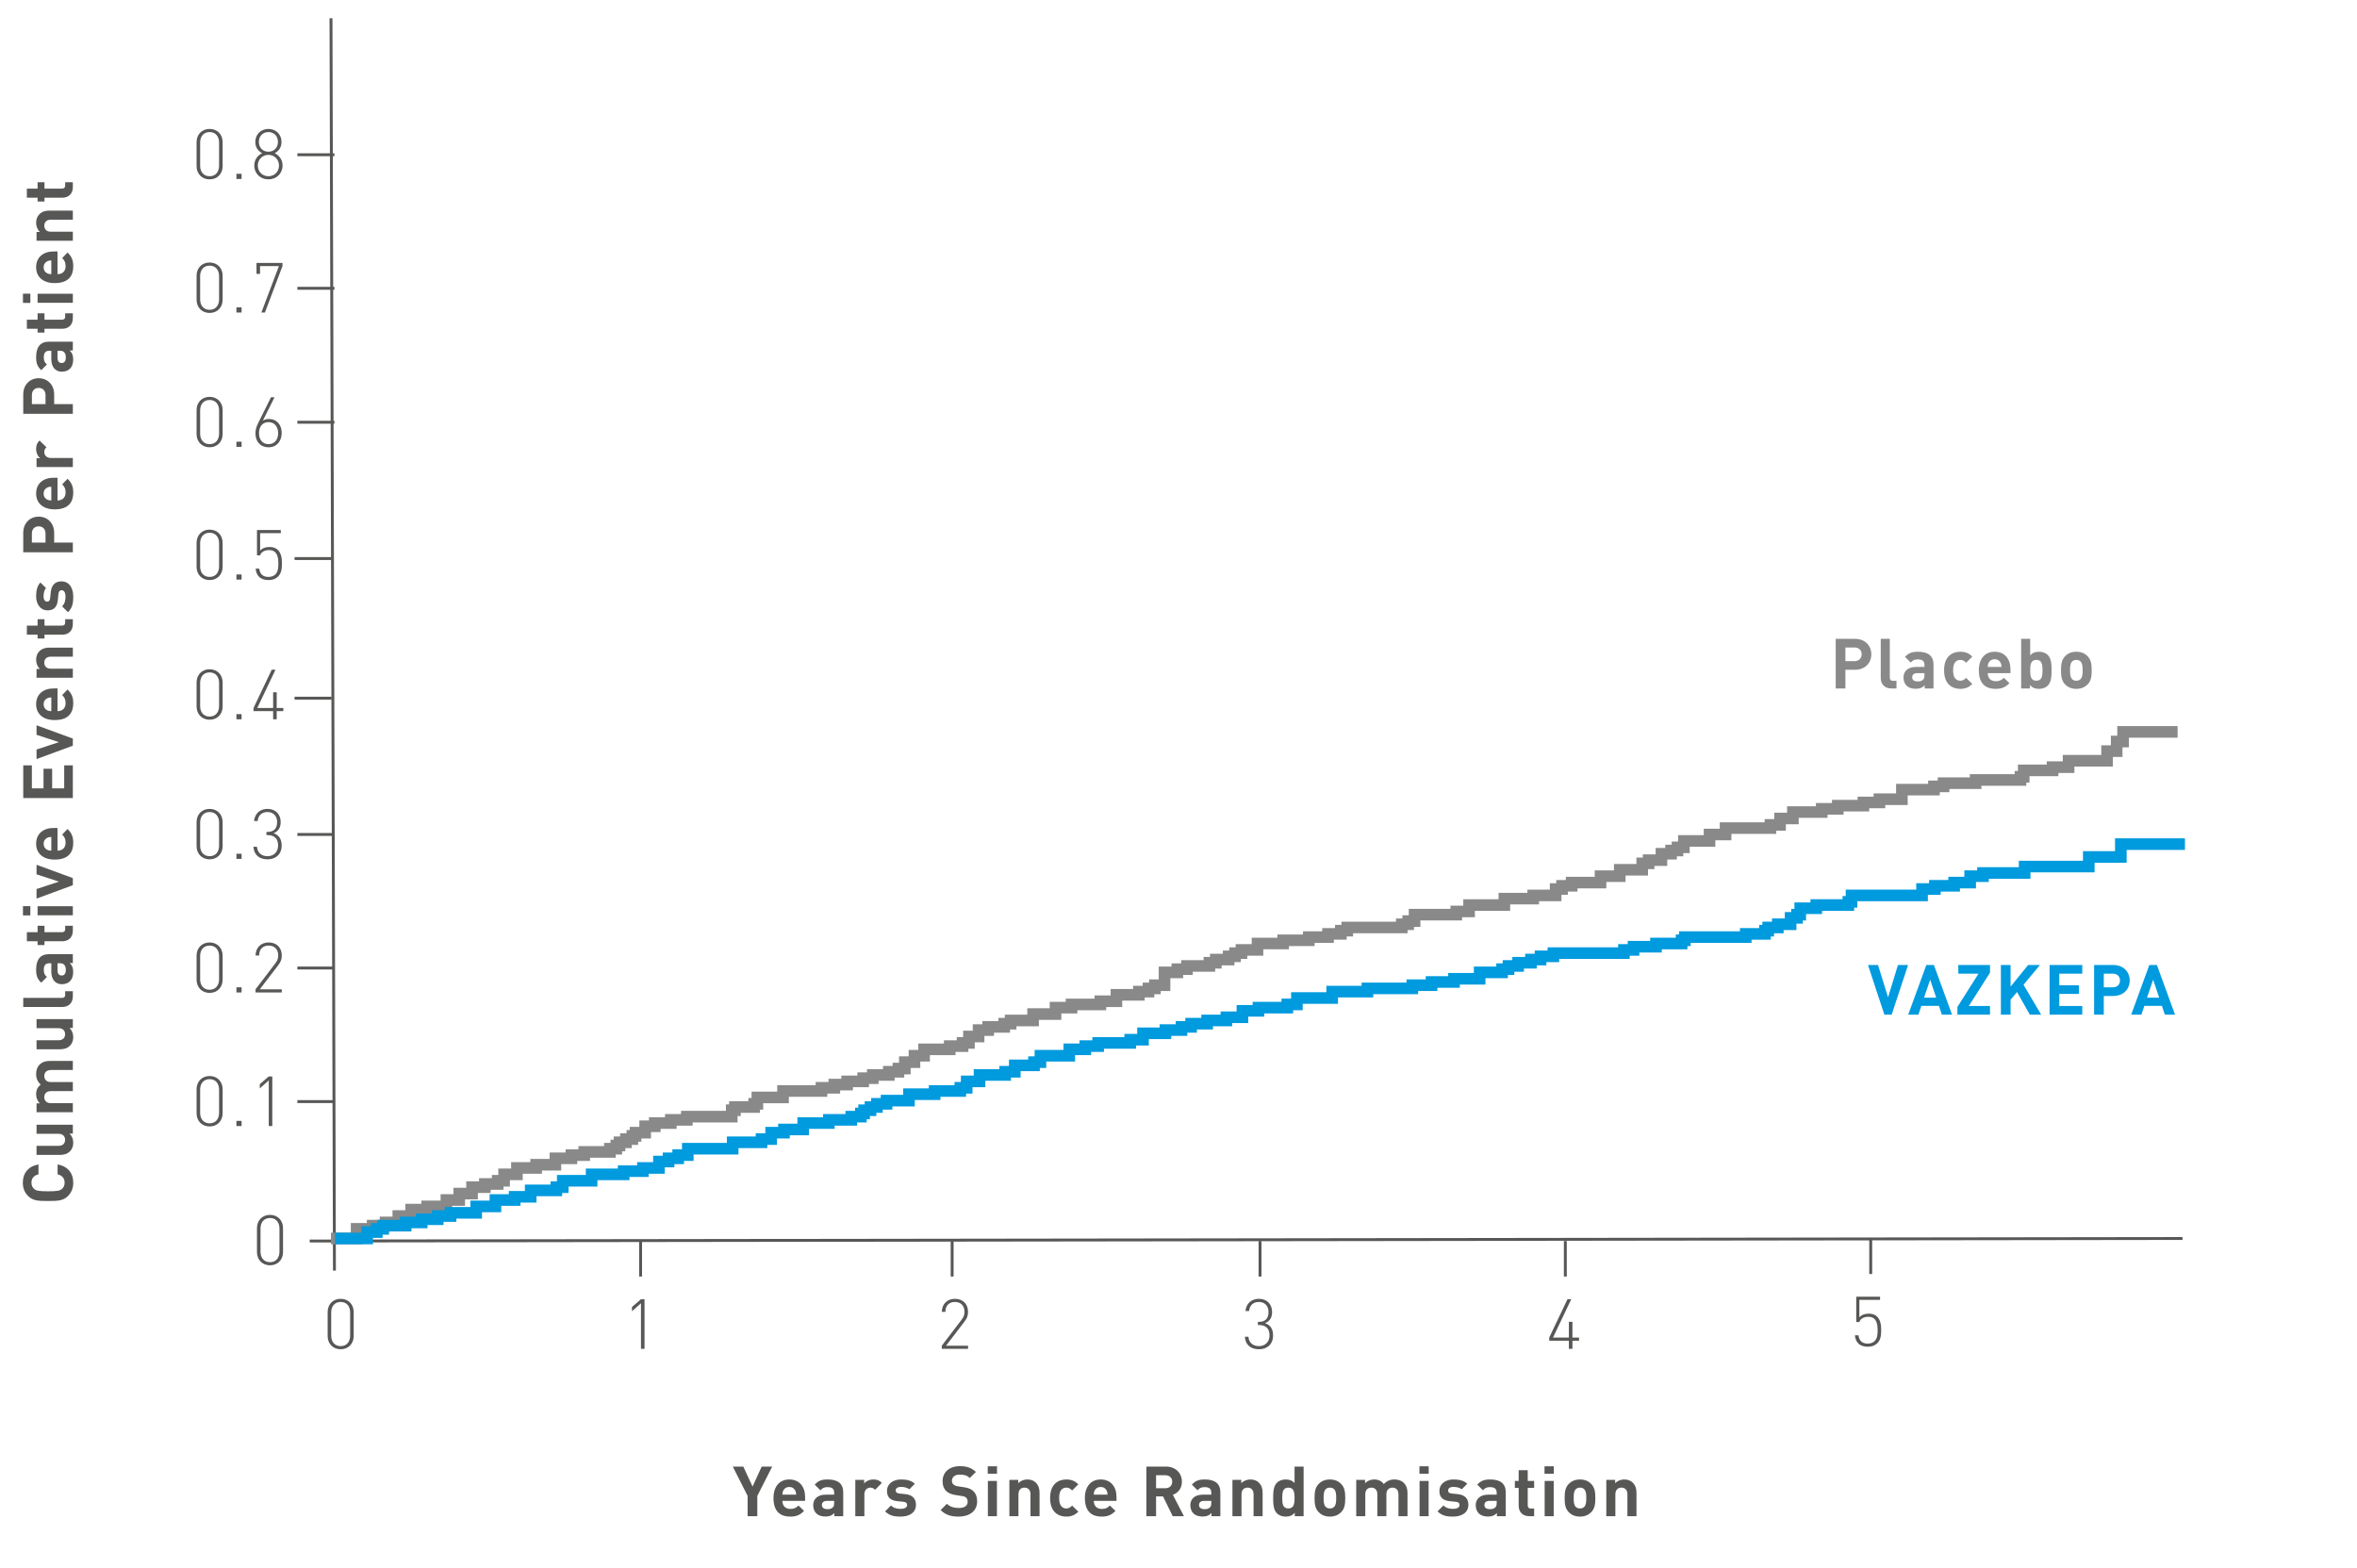 <svg width="406" height="270" viewBox="0 0 406 270" fill="none" xmlns="http://www.w3.org/2000/svg">
<path d="M57.014 3.137L57.608 218.847" stroke="#575756" stroke-width="0.5"/>
<path d="M53.351 213.752L375.946 213.314" stroke="#575756" stroke-width="0.5"/>
<path d="M110.343 213.753L110.343 219.867" stroke="#575756" stroke-width="0.5"/>
<path d="M51.223 189.736L57.607 189.736" stroke="#575756" stroke-width="0.5"/>
<path d="M51.223 166.731L57.607 166.731" stroke="#575756" stroke-width="0.5"/>
<path d="M51.223 143.727L57.607 143.727" stroke="#575756" stroke-width="0.5"/>
<path d="M50.74 120.253L57.124 120.253" stroke="#575756" stroke-width="0.5"/>
<path d="M50.74 96.203L57.124 96.203" stroke="#575756" stroke-width="0.5"/>
<path d="M51.223 72.727L57.607 72.727" stroke="#575756" stroke-width="0.5"/>
<path d="M51.223 49.657L57.607 49.657" stroke="#575756" stroke-width="0.5"/>
<path d="M51.223 26.652L57.607 26.652" stroke="#575756" stroke-width="0.5"/>
<path d="M164.009 213.753L164.009 219.867" stroke="#575756" stroke-width="0.5"/>
<path d="M217.046 213.753L217.046 219.867" stroke="#575756" stroke-width="0.5"/>
<path d="M269.632 213.753L269.632 219.867" stroke="#575756" stroke-width="0.5"/>
<path d="M322.236 213.319L322.236 219.434" stroke="#575756" stroke-width="0.5"/>
<path d="M133.016 252.603L130.448 257.655V261.147H128.78V257.655L126.224 252.603H128.036L129.632 256.047L131.204 252.603H133.016ZM135.958 254.823C137.698 254.823 138.682 256.071 138.682 257.847V258.507H134.77C134.77 259.323 135.25 259.899 136.138 259.899C136.822 259.899 137.158 259.695 137.542 259.311L138.502 260.235C137.866 260.883 137.254 261.219 136.126 261.219C134.638 261.219 133.234 260.547 133.234 258.015C133.234 255.975 134.338 254.823 135.958 254.823ZM135.958 256.119C135.418 256.119 135.07 256.395 134.902 256.767C134.794 256.995 134.782 257.163 134.77 257.439H137.134C137.122 257.163 137.11 256.995 137.002 256.767C136.834 256.395 136.486 256.119 135.958 256.119ZM142.584 254.823C144.348 254.823 145.248 255.567 145.248 257.031V261.147H143.724V260.607C143.304 261.027 142.908 261.207 142.188 261.207C141.48 261.207 140.952 261.015 140.592 260.655C140.256 260.307 140.076 259.803 140.076 259.251C140.076 258.255 140.76 257.439 142.236 257.439H143.688V257.127C143.688 256.443 143.352 256.143 142.524 256.143C141.96 256.143 141.66 256.299 141.324 256.683L140.34 255.711C140.952 255.039 141.54 254.823 142.584 254.823ZM143.688 258.507H142.5C141.876 258.507 141.576 258.759 141.576 259.227C141.576 259.659 141.876 259.935 142.524 259.935C142.908 259.935 143.184 259.887 143.448 259.635C143.628 259.479 143.688 259.239 143.688 258.843V258.507ZM150.426 254.823C151.05 254.823 151.47 254.967 151.902 255.411L150.738 256.599C150.498 256.359 150.294 256.227 149.91 256.227C149.43 256.227 148.89 256.587 148.89 257.379V261.147H147.33V254.895H148.854V255.495C149.154 255.135 149.754 254.823 150.426 254.823ZM155.198 254.823C156.182 254.823 156.986 255.003 157.586 255.555L156.626 256.527C156.266 256.203 155.726 256.107 155.174 256.107C154.55 256.107 154.286 256.395 154.286 256.707C154.286 257.031 154.466 257.199 154.934 257.247L155.918 257.343C157.154 257.463 157.778 258.111 157.778 259.179C157.778 260.559 156.602 261.219 155.126 261.219C154.142 261.219 153.266 261.111 152.462 260.319L153.482 259.299C153.986 259.815 154.67 259.887 155.15 259.887C155.69 259.887 156.254 259.707 156.254 259.239C156.254 258.927 156.098 258.711 155.594 258.663L154.61 258.567C153.482 258.459 152.786 257.967 152.786 256.815C152.786 255.507 153.926 254.823 155.198 254.823ZM165.339 252.531C166.515 252.531 167.367 252.819 168.099 253.527L167.043 254.571C166.587 254.115 166.071 253.983 165.291 253.983C164.403 253.983 163.971 254.475 163.971 255.063C163.971 255.291 164.043 255.507 164.223 255.675C164.391 255.831 164.643 255.951 165.003 255.999L166.023 256.155C166.803 256.263 167.283 256.467 167.655 256.827C168.111 257.259 168.315 257.859 168.315 258.627C168.315 260.283 166.947 261.219 165.147 261.219C163.851 261.219 162.867 260.943 162.027 260.091L163.107 259.011C163.647 259.551 164.379 259.731 165.159 259.731C166.155 259.731 166.683 259.347 166.683 258.663C166.683 258.375 166.599 258.135 166.419 257.955C166.251 257.799 166.059 257.727 165.651 257.667L164.631 257.511C163.911 257.403 163.359 257.175 162.975 256.803C162.567 256.407 162.363 255.843 162.363 255.123C162.363 253.599 163.491 252.531 165.339 252.531ZM171.724 255.075V261.147H170.164V255.075H171.724ZM171.736 252.555V253.827H170.14V252.555H171.736ZM176.953 254.823C177.577 254.823 178.081 255.015 178.429 255.375C178.933 255.891 179.065 256.467 179.065 257.151V261.147H177.505V257.367C177.505 256.515 176.977 256.227 176.473 256.227C175.969 256.227 175.429 256.515 175.429 257.367V261.147H173.869V254.895H175.393V255.471C175.801 255.039 176.377 254.823 176.953 254.823ZM183.68 254.823C184.544 254.823 185.18 255.087 185.744 255.663L184.676 256.719C184.352 256.371 184.088 256.227 183.68 256.227C183.296 256.227 183.02 256.371 182.792 256.635C182.552 256.935 182.444 257.355 182.444 258.015C182.444 258.687 182.552 259.107 182.792 259.407C183.02 259.671 183.296 259.815 183.68 259.815C184.088 259.815 184.352 259.659 184.676 259.323L185.744 260.367C185.18 260.943 184.544 261.219 183.68 261.219C182.42 261.219 180.884 260.547 180.884 258.015C180.884 255.495 182.42 254.823 183.68 254.823ZM189.597 254.823C191.337 254.823 192.321 256.071 192.321 257.847V258.507H188.409C188.409 259.323 188.889 259.899 189.777 259.899C190.461 259.899 190.797 259.695 191.181 259.311L192.141 260.235C191.505 260.883 190.893 261.219 189.765 261.219C188.277 261.219 186.873 260.547 186.873 258.015C186.873 255.975 187.977 254.823 189.597 254.823ZM189.597 256.119C189.057 256.119 188.709 256.395 188.541 256.767C188.433 256.995 188.421 257.163 188.409 257.439H190.773C190.761 257.163 190.749 256.995 190.641 256.767C190.473 256.395 190.125 256.119 189.597 256.119ZM197.468 252.603H200.816C202.568 252.603 203.588 253.791 203.588 255.219C203.588 256.419 202.856 257.175 202.028 257.463L203.936 261.147H202.004L200.336 257.739H199.136V261.147H197.468V252.603ZM200.72 254.091H199.136V256.335H200.72C201.452 256.335 201.92 255.879 201.92 255.207C201.92 254.547 201.452 254.091 200.72 254.091ZM207.546 254.823C209.31 254.823 210.21 255.567 210.21 257.031V261.147H208.686V260.607C208.266 261.027 207.87 261.207 207.15 261.207C206.442 261.207 205.914 261.015 205.554 260.655C205.218 260.307 205.038 259.803 205.038 259.251C205.038 258.255 205.722 257.439 207.198 257.439H208.65V257.127C208.65 256.443 208.314 256.143 207.486 256.143C206.922 256.143 206.622 256.299 206.286 256.683L205.302 255.711C205.914 255.039 206.502 254.823 207.546 254.823ZM208.65 258.507H207.462C206.838 258.507 206.538 258.759 206.538 259.227C206.538 259.659 206.838 259.935 207.486 259.935C207.87 259.935 208.146 259.887 208.41 259.635C208.59 259.479 208.65 259.239 208.65 258.843V258.507ZM215.377 254.823C216.001 254.823 216.505 255.015 216.853 255.375C217.357 255.891 217.489 256.467 217.489 257.151V261.147H215.929V257.367C215.929 256.515 215.401 256.227 214.897 256.227C214.393 256.227 213.853 256.515 213.853 257.367V261.147H212.293V254.895H213.817V255.471C214.225 255.039 214.801 254.823 215.377 254.823ZM224.551 252.603V261.147H223.027V260.559C222.595 261.039 222.139 261.219 221.479 261.219C220.855 261.219 220.303 261.015 219.955 260.655C219.355 260.043 219.307 259.071 219.307 258.015C219.307 256.971 219.355 255.999 219.955 255.387C220.303 255.027 220.843 254.823 221.467 254.823C222.103 254.823 222.583 254.991 222.991 255.447V252.603H224.551ZM221.923 256.227C220.987 256.227 220.867 257.007 220.867 258.015C220.867 259.035 220.987 259.815 221.923 259.815C222.859 259.815 222.991 259.035 222.991 258.015C222.991 257.007 222.859 256.227 221.923 256.227ZM231.726 258.015C231.726 259.143 231.594 259.863 231.018 260.451C230.622 260.859 229.998 261.219 229.074 261.219C228.15 261.219 227.538 260.859 227.142 260.451C226.578 259.851 226.434 259.143 226.434 258.015C226.434 256.887 226.578 256.191 227.142 255.591C227.538 255.183 228.15 254.823 229.074 254.823C229.998 254.823 230.622 255.171 231.018 255.591C231.582 256.191 231.726 256.887 231.726 258.015ZM230.166 258.015C230.166 257.379 230.13 256.815 229.806 256.503C229.626 256.323 229.386 256.227 229.074 256.227C228.774 256.227 228.534 256.323 228.354 256.503C228.03 256.815 227.994 257.379 227.994 258.015C227.994 258.663 228.03 259.227 228.354 259.539C228.534 259.719 228.774 259.815 229.074 259.815C229.386 259.815 229.626 259.719 229.806 259.539C230.13 259.227 230.166 258.663 230.166 258.015ZM240.226 254.823C240.85 254.823 241.414 255.027 241.774 255.375C242.278 255.879 242.446 256.467 242.446 257.151V261.147H240.886V257.367C240.886 256.515 240.358 256.227 239.854 256.227C239.374 256.227 238.81 256.515 238.81 257.331V261.147H237.25V257.367C237.25 256.515 236.722 256.227 236.218 256.227C235.714 256.227 235.174 256.515 235.174 257.367V261.147H233.614V254.895H235.138V255.471C235.546 255.039 236.134 254.823 236.71 254.823C237.406 254.823 237.97 255.075 238.366 255.615C238.894 255.063 239.446 254.823 240.226 254.823ZM246.085 255.075V261.147H244.525V255.075H246.085ZM246.097 252.555V253.827H244.501V252.555H246.097ZM250.354 254.823C251.338 254.823 252.142 255.003 252.742 255.555L251.782 256.527C251.422 256.203 250.882 256.107 250.33 256.107C249.706 256.107 249.442 256.395 249.442 256.707C249.442 257.031 249.622 257.199 250.09 257.247L251.074 257.343C252.31 257.463 252.934 258.111 252.934 259.179C252.934 260.559 251.758 261.219 250.282 261.219C249.298 261.219 248.422 261.111 247.618 260.319L248.638 259.299C249.142 259.815 249.826 259.887 250.306 259.887C250.846 259.887 251.41 259.707 251.41 259.239C251.41 258.927 251.254 258.711 250.75 258.663L249.766 258.567C248.638 258.459 247.942 257.967 247.942 256.815C247.942 255.507 249.082 254.823 250.354 254.823ZM256.706 254.823C258.47 254.823 259.37 255.567 259.37 257.031V261.147H257.846V260.607C257.426 261.027 257.03 261.207 256.31 261.207C255.602 261.207 255.074 261.015 254.714 260.655C254.378 260.307 254.198 259.803 254.198 259.251C254.198 258.255 254.882 257.439 256.358 257.439H257.81V257.127C257.81 256.443 257.474 256.143 256.646 256.143C256.082 256.143 255.782 256.299 255.446 256.683L254.462 255.711C255.074 255.039 255.662 254.823 256.706 254.823ZM257.81 258.507H256.622C255.998 258.507 255.698 258.759 255.698 259.227C255.698 259.659 255.998 259.935 256.646 259.935C257.03 259.935 257.306 259.887 257.57 259.635C257.75 259.479 257.81 259.239 257.81 258.843V258.507ZM263.156 253.227V255.075H264.26V256.263H263.156V259.263C263.156 259.623 263.324 259.827 263.696 259.827H264.26V261.147H263.408C262.136 261.147 261.596 260.247 261.596 259.359V256.263H260.936V255.075H261.596V253.227H263.156ZM267.631 255.075V261.147H266.071V255.075H267.631ZM267.643 252.555V253.827H266.047V252.555H267.643ZM274.803 258.015C274.803 259.143 274.671 259.863 274.095 260.451C273.699 260.859 273.075 261.219 272.151 261.219C271.227 261.219 270.615 260.859 270.219 260.451C269.655 259.851 269.511 259.143 269.511 258.015C269.511 256.887 269.655 256.191 270.219 255.591C270.615 255.183 271.227 254.823 272.151 254.823C273.075 254.823 273.699 255.171 274.095 255.591C274.659 256.191 274.803 256.887 274.803 258.015ZM273.243 258.015C273.243 257.379 273.207 256.815 272.883 256.503C272.703 256.323 272.463 256.227 272.151 256.227C271.851 256.227 271.611 256.323 271.431 256.503C271.107 256.815 271.071 257.379 271.071 258.015C271.071 258.663 271.107 259.227 271.431 259.539C271.611 259.719 271.851 259.815 272.151 259.815C272.463 259.815 272.703 259.719 272.883 259.539C273.207 259.227 273.243 258.663 273.243 258.015ZM279.775 254.823C280.399 254.823 280.903 255.015 281.251 255.375C281.755 255.891 281.887 256.467 281.887 257.151V261.147H280.327V257.367C280.327 256.515 279.799 256.227 279.295 256.227C278.791 256.227 278.251 256.515 278.251 257.367V261.147H276.691V254.895H278.215V255.471C278.623 255.039 279.199 254.823 279.775 254.823Z" fill="#575756"/>
<path d="M3.931 203.701C3.931 202.105 4.843 200.869 6.631 200.569L6.631 202.261C5.935 202.429 5.419 202.873 5.419 203.701C5.419 204.157 5.587 204.529 5.863 204.769C6.223 205.081 6.643 205.189 8.275 205.189C9.907 205.189 10.327 205.081 10.687 204.769C10.963 204.529 11.131 204.157 11.131 203.701C11.131 202.873 10.615 202.429 9.919 202.261L9.919 200.569C11.707 200.869 12.619 202.105 12.619 203.701C12.619 204.685 12.295 205.405 11.719 205.993C10.867 206.845 9.907 206.857 8.275 206.857C6.643 206.857 5.683 206.845 4.831 205.993C4.255 205.405 3.931 204.685 3.931 203.701ZM6.295 193.724L12.547 193.724L12.547 195.248L11.971 195.248C12.403 195.656 12.619 196.232 12.619 196.808C12.619 197.42 12.427 197.924 12.067 198.284C11.563 198.788 10.975 198.92 10.291 198.92L6.295 198.92L6.295 197.36L10.075 197.36C10.927 197.36 11.215 196.82 11.215 196.328C11.215 195.824 10.927 195.284 10.075 195.284L6.295 195.284L6.295 193.724ZM6.223 184.957C6.223 184.333 6.427 183.769 6.775 183.409C7.279 182.905 7.867 182.737 8.551 182.737L12.547 182.737L12.547 184.297L8.767 184.297C7.915 184.297 7.627 184.825 7.627 185.329C7.627 185.809 7.915 186.373 8.731 186.373L12.547 186.373L12.547 187.933L8.767 187.933C7.915 187.933 7.627 188.461 7.627 188.965C7.627 189.469 7.915 190.009 8.767 190.009L12.547 190.009L12.547 191.569L6.295 191.569L6.295 190.045L6.871 190.045C6.439 189.637 6.223 189.049 6.223 188.473C6.223 187.777 6.475 187.213 7.015 186.817C6.463 186.289 6.223 185.737 6.223 184.957ZM6.295 175.533L12.547 175.533L12.547 177.057L11.971 177.057C12.403 177.465 12.619 178.041 12.619 178.617C12.619 179.229 12.427 179.733 12.067 180.093C11.563 180.597 10.975 180.729 10.291 180.729L6.295 180.729L6.295 179.169L10.075 179.169C10.927 179.169 11.215 178.629 11.215 178.137C11.215 177.633 10.927 177.093 10.075 177.093L6.295 177.093L6.295 175.533ZM4.003 171.878L10.663 171.878C11.035 171.878 11.227 171.722 11.227 171.326L11.227 170.726L12.547 170.726L12.547 171.614C12.547 172.898 11.659 173.438 10.759 173.438L4.003 173.438L4.003 171.878ZM6.223 167.012C6.223 165.248 6.967 164.348 8.431 164.348L12.547 164.348L12.547 165.872L12.007 165.872C12.427 166.292 12.607 166.688 12.607 167.408C12.607 168.116 12.415 168.644 12.055 169.004C11.707 169.34 11.203 169.52 10.651 169.52C9.655 169.52 8.839 168.836 8.839 167.36L8.839 165.908L8.527 165.908C7.843 165.908 7.543 166.244 7.543 167.072C7.543 167.636 7.699 167.936 8.083 168.272L7.111 169.256C6.439 168.644 6.223 168.056 6.223 167.012ZM9.907 165.908L9.907 167.096C9.907 167.72 10.159 168.02 10.627 168.02C11.059 168.02 11.335 167.72 11.335 167.072C11.335 166.688 11.287 166.412 11.035 166.148C10.879 165.968 10.639 165.908 10.243 165.908L9.907 165.908ZM4.627 160.562L6.475 160.562L6.475 159.458L7.663 159.458L7.663 160.562L10.663 160.562C11.023 160.562 11.227 160.394 11.227 160.022L11.227 159.458L12.547 159.458L12.547 160.31C12.547 161.582 11.647 162.122 10.759 162.122L7.663 162.122L7.663 162.782L6.475 162.782L6.475 162.122L4.627 162.122L4.627 160.562ZM6.475 156.087L12.547 156.087L12.547 157.647L6.475 157.647L6.475 156.087ZM3.955 156.075L5.227 156.075L5.227 157.671L3.955 157.671L3.955 156.075ZM6.295 148.95L12.547 151.242L12.547 152.466L6.295 154.77L6.295 153.126L10.159 151.854L6.295 150.594L6.295 148.95ZM6.223 145.33C6.223 143.59 7.471 142.606 9.247 142.606L9.907 142.606L9.907 146.518C10.723 146.518 11.299 146.038 11.299 145.15C11.299 144.466 11.095 144.13 10.711 143.746L11.635 142.786C12.283 143.422 12.619 144.034 12.619 145.162C12.619 146.65 11.947 148.054 9.415 148.054C7.375 148.054 6.223 146.95 6.223 145.33ZM7.519 145.33C7.519 145.87 7.795 146.218 8.167 146.386C8.395 146.494 8.563 146.506 8.839 146.518L8.839 144.154C8.563 144.166 8.395 144.178 8.167 144.286C7.795 144.454 7.519 144.802 7.519 145.33ZM4.003 131.83L5.491 131.83L5.491 135.79L7.495 135.79L7.495 132.406L8.983 132.406L8.983 135.79L11.059 135.79L11.059 131.83L12.547 131.83L12.547 137.458L4.003 137.458L4.003 131.83ZM6.295 124.921L12.547 127.213L12.547 128.437L6.295 130.741L6.295 129.097L10.159 127.825L6.295 126.565L6.295 124.921ZM6.223 121.3C6.223 119.56 7.471 118.576 9.247 118.576L9.907 118.576L9.907 122.488C10.723 122.488 11.299 122.008 11.299 121.12C11.299 120.436 11.095 120.1 10.711 119.716L11.635 118.756C12.283 119.392 12.619 120.004 12.619 121.132C12.619 122.62 11.947 124.024 9.415 124.024C7.375 124.024 6.223 122.92 6.223 121.3ZM7.519 121.3C7.519 121.84 7.795 122.188 8.167 122.356C8.395 122.464 8.563 122.476 8.839 122.488L8.839 120.124C8.563 120.136 8.395 120.148 8.167 120.256C7.795 120.424 7.519 120.772 7.519 121.3ZM6.223 113.654C6.223 113.03 6.415 112.526 6.775 112.178C7.291 111.674 7.867 111.542 8.551 111.542L12.547 111.542L12.547 113.102L8.767 113.102C7.915 113.102 7.627 113.63 7.627 114.134C7.627 114.638 7.915 115.178 8.767 115.178L12.547 115.178L12.547 116.738L6.295 116.738L6.295 115.214L6.871 115.214C6.439 114.806 6.223 114.23 6.223 113.654ZM4.627 107.755L6.475 107.755L6.475 106.651L7.663 106.651L7.663 107.755L10.663 107.755C11.023 107.755 11.227 107.587 11.227 107.215L11.227 106.651L12.547 106.651L12.547 107.503C12.547 108.775 11.647 109.315 10.759 109.315L7.663 109.315L7.663 109.975L6.475 109.975L6.475 109.315L4.627 109.315L4.627 107.755ZM6.223 102.716C6.223 101.732 6.403 100.928 6.955 100.328L7.927 101.288C7.603 101.648 7.507 102.188 7.507 102.74C7.507 103.364 7.795 103.628 8.107 103.628C8.431 103.628 8.599 103.448 8.647 102.98L8.743 101.996C8.863 100.76 9.511 100.136 10.579 100.136C11.959 100.136 12.619 101.312 12.619 102.788C12.619 103.772 12.511 104.648 11.719 105.452L10.699 104.432C11.215 103.928 11.287 103.244 11.287 102.764C11.287 102.224 11.107 101.66 10.639 101.66C10.327 101.66 10.111 101.816 10.063 102.32L9.967 103.304C9.859 104.432 9.367 105.128 8.215 105.128C6.907 105.128 6.223 103.988 6.223 102.716ZM4.003 95.119L4.003 91.807C4.003 90.031 5.215 88.987 6.667 88.987C8.119 88.987 9.331 90.031 9.331 91.807L9.331 93.451L12.547 93.451L12.547 95.119L4.003 95.119ZM5.491 91.891L5.491 93.451L7.843 93.451L7.843 91.891C7.843 91.135 7.363 90.655 6.667 90.655C5.959 90.655 5.491 91.135 5.491 91.891ZM6.223 85.009C6.223 83.269 7.471 82.285 9.247 82.285L9.907 82.285L9.907 86.197C10.723 86.197 11.299 85.717 11.299 84.829C11.299 84.145 11.095 83.809 10.711 83.425L11.635 82.465C12.283 83.101 12.619 83.713 12.619 84.841C12.619 86.329 11.947 87.733 9.415 87.733C7.375 87.733 6.223 86.629 6.223 85.009ZM7.519 85.009C7.519 85.549 7.795 85.897 8.167 86.065C8.395 86.173 8.563 86.185 8.839 86.197L8.839 83.833C8.563 83.845 8.395 83.857 8.167 83.965C7.795 84.133 7.519 84.481 7.519 85.009ZM6.223 77.351C6.223 76.727 6.367 76.307 6.811 75.875L7.999 77.039C7.759 77.279 7.627 77.483 7.627 77.867C7.627 78.347 7.987 78.887 8.779 78.887L12.547 78.887L12.547 80.447L6.295 80.447L6.295 78.923L6.895 78.923C6.535 78.623 6.223 78.023 6.223 77.351ZM4.003 71.277L4.003 67.965C4.003 66.189 5.215 65.145 6.667 65.145C8.119 65.145 9.331 66.189 9.331 67.965L9.331 69.609L12.547 69.609L12.547 71.277L4.003 71.277ZM5.491 68.049L5.491 69.609L7.843 69.609L7.843 68.049C7.843 67.293 7.363 66.813 6.667 66.813C5.959 66.813 5.491 67.293 5.491 68.049ZM6.223 61.515C6.223 59.751 6.967 58.851 8.431 58.851L12.547 58.851L12.547 60.375L12.007 60.375C12.427 60.795 12.607 61.191 12.607 61.911C12.607 62.619 12.415 63.147 12.055 63.507C11.707 63.843 11.203 64.023 10.651 64.023C9.655 64.023 8.839 63.339 8.839 61.863L8.839 60.411L8.527 60.411C7.843 60.411 7.543 60.747 7.543 61.575C7.543 62.139 7.699 62.439 8.083 62.775L7.111 63.759C6.439 63.147 6.223 62.559 6.223 61.515ZM9.907 60.411L9.907 61.599C9.907 62.223 10.159 62.523 10.627 62.523C11.059 62.523 11.335 62.223 11.335 61.575C11.335 61.191 11.287 60.915 11.035 60.651C10.879 60.471 10.639 60.411 10.243 60.411L9.907 60.411ZM4.627 55.065L6.475 55.065L6.475 53.961L7.663 53.961L7.663 55.065L10.663 55.065C11.023 55.065 11.227 54.897 11.227 54.525L11.227 53.961L12.547 53.961L12.547 54.813C12.547 56.085 11.647 56.625 10.759 56.625L7.663 56.625L7.663 57.285L6.475 57.285L6.475 56.625L4.627 56.625L4.627 55.065ZM6.475 50.59L12.547 50.59L12.547 52.15L6.475 52.15L6.475 50.59ZM3.955 50.578L5.227 50.578L5.227 52.174L3.955 52.174L3.955 50.578ZM6.223 46.033C6.223 44.294 7.471 43.309 9.247 43.309L9.907 43.309L9.907 47.221C10.723 47.221 11.299 46.742 11.299 45.853C11.299 45.169 11.095 44.834 10.711 44.45L11.635 43.489C12.283 44.126 12.619 44.737 12.619 45.865C12.619 47.353 11.947 48.758 9.415 48.758C7.375 48.758 6.223 47.654 6.223 46.033ZM7.519 46.033C7.519 46.574 7.795 46.922 8.167 47.09C8.395 47.197 8.563 47.209 8.839 47.221L8.839 44.858C8.563 44.87 8.395 44.882 8.167 44.989C7.795 45.157 7.519 45.505 7.519 46.033ZM6.223 38.387C6.223 37.763 6.415 37.259 6.775 36.911C7.291 36.407 7.867 36.275 8.551 36.275L12.547 36.275L12.547 37.835L8.767 37.835C7.915 37.835 7.627 38.363 7.627 38.867C7.627 39.371 7.915 39.911 8.767 39.911L12.547 39.911L12.547 41.471L6.295 41.471L6.295 39.947L6.871 39.947C6.439 39.539 6.223 38.963 6.223 38.387ZM4.627 32.488L6.475 32.488L6.475 31.384L7.663 31.384L7.663 32.488L10.663 32.488C11.023 32.488 11.227 32.32 11.227 31.948L11.227 31.384L12.547 31.384L12.547 32.236C12.547 33.508 11.647 34.048 10.759 34.048L7.663 34.048L7.663 34.708L6.475 34.708L6.475 34.048L4.627 34.048L4.627 32.488Z" fill="#575756"/>
<path d="M58.681 232.395C57.361 232.395 56.438 231.447 56.438 230.115V225.987C56.438 224.655 57.361 223.707 58.681 223.707C60.002 223.707 60.925 224.655 60.925 225.987V230.115C60.925 231.447 60.002 232.395 58.681 232.395ZM58.681 231.855C59.749 231.855 60.313 231.063 60.313 230.055V226.047C60.313 225.039 59.749 224.247 58.681 224.247C57.614 224.247 57.05 225.039 57.05 226.047V230.055C57.05 231.063 57.614 231.855 58.681 231.855Z" fill="#575756"/>
<path d="M46.507 217.936C45.187 217.936 44.263 216.988 44.263 215.656V211.528C44.263 210.196 45.187 209.248 46.507 209.248C47.827 209.248 48.751 210.196 48.751 211.528V215.656C48.751 216.988 47.827 217.936 46.507 217.936ZM46.507 217.396C47.575 217.396 48.139 216.604 48.139 215.596V211.588C48.139 210.58 47.575 209.788 46.507 209.788C45.439 209.788 44.875 210.58 44.875 211.588V215.596C44.875 216.604 45.439 217.396 46.507 217.396Z" fill="#575756"/>
<path d="M36.106 53.9C34.786 53.9 33.862 52.952 33.862 51.62V47.492C33.862 46.16 34.786 45.212 36.106 45.212C37.426 45.212 38.35 46.16 38.35 47.492V51.62C38.35 52.952 37.426 53.9 36.106 53.9ZM36.106 53.36C37.174 53.36 37.738 52.568 37.738 51.56V47.552C37.738 46.544 37.174 45.752 36.106 45.752C35.038 45.752 34.474 46.544 34.474 47.552V51.56C34.474 52.568 35.038 53.36 36.106 53.36ZM41.614 52.94V53.828H40.726V52.94H41.614ZM45.022 53.828L48.046 45.824H44.794V47.168H44.182V45.284H48.658V45.824L45.634 53.828H45.022Z" fill="#575756"/>
<path d="M36.106 30.894C34.786 30.894 33.862 29.946 33.862 28.614V24.486C33.862 23.154 34.786 22.206 36.106 22.206C37.426 22.206 38.35 23.154 38.35 24.486V28.614C38.35 29.946 37.426 30.894 36.106 30.894ZM36.106 30.354C37.174 30.354 37.738 29.562 37.738 28.554V24.546C37.738 23.538 37.174 22.746 36.106 22.746C35.038 22.746 34.474 23.538 34.474 24.546V28.554C34.474 29.562 35.038 30.354 36.106 30.354ZM41.614 29.934V30.822H40.726V29.934H41.614ZM46.234 30.894C44.854 30.894 43.798 29.886 43.798 28.518C43.798 27.522 44.338 26.814 45.154 26.382C44.386 25.962 43.978 25.314 43.978 24.438C43.978 23.19 44.902 22.206 46.234 22.206C47.566 22.206 48.49 23.19 48.49 24.438C48.49 25.314 48.106 25.962 47.326 26.382C48.142 26.814 48.67 27.522 48.67 28.518C48.67 29.886 47.614 30.894 46.234 30.894ZM46.234 30.354C47.266 30.354 48.058 29.574 48.058 28.518C48.058 27.474 47.266 26.67 46.234 26.67C45.202 26.67 44.41 27.474 44.41 28.518C44.41 29.574 45.202 30.354 46.234 30.354ZM46.234 26.13C47.206 26.13 47.878 25.434 47.878 24.438C47.878 23.442 47.206 22.746 46.234 22.746C45.262 22.746 44.59 23.442 44.59 24.438C44.59 25.434 45.262 26.13 46.234 26.13Z" fill="#575756"/>
<path d="M110.409 232.323V224.475L108.861 225.843V225.111L110.409 223.779H111.021V232.323H110.409Z" fill="#575756"/>
<path d="M36.106 77.039C34.786 77.039 33.862 76.091 33.862 74.759V70.631C33.862 69.299 34.786 68.351 36.106 68.351C37.426 68.351 38.35 69.299 38.35 70.631V74.759C38.35 76.091 37.426 77.039 36.106 77.039ZM36.106 76.499C37.174 76.499 37.738 75.707 37.738 74.699V70.691C37.738 69.683 37.174 68.891 36.106 68.891C35.038 68.891 34.474 69.683 34.474 70.691V74.699C34.474 75.707 35.038 76.499 36.106 76.499ZM41.614 76.079V76.967H40.726V76.079H41.614ZM46.27 77.039C44.83 77.039 44.002 76.031 44.002 74.639C44.002 74.075 44.122 73.571 44.482 72.851L46.678 68.423H47.29L45.274 72.455C45.562 72.263 45.922 72.167 46.318 72.167C47.71 72.167 48.526 73.223 48.526 74.555C48.526 75.923 47.71 77.039 46.27 77.039ZM46.258 76.499C47.266 76.499 47.914 75.755 47.914 74.603C47.914 73.583 47.35 72.707 46.258 72.707C45.25 72.707 44.614 73.451 44.614 74.603C44.614 75.755 45.25 76.499 46.258 76.499Z" fill="#575756"/>
<path d="M36.106 123.961C34.786 123.961 33.862 123.013 33.862 121.681V117.553C33.862 116.221 34.786 115.273 36.106 115.273C37.426 115.273 38.35 116.221 38.35 117.553V121.681C38.35 123.013 37.426 123.961 36.106 123.961ZM36.106 123.421C37.174 123.421 37.738 122.629 37.738 121.621V117.613C37.738 116.605 37.174 115.813 36.106 115.813C35.038 115.813 34.474 116.605 34.474 117.613V121.621C34.474 122.629 35.038 123.421 36.106 123.421ZM41.614 123.001V123.889H40.726V123.001H41.614ZM47.05 123.889V122.485H43.666V121.945L46.81 115.345H47.458L44.314 121.945H47.05V119.233H47.662V121.945H48.802V122.485H47.662V123.889H47.05Z" fill="#575756"/>
<path d="M36.106 99.909C34.786 99.909 33.862 98.961 33.862 97.629V93.501C33.862 92.169 34.786 91.221 36.106 91.221C37.426 91.221 38.35 92.169 38.35 93.501V97.629C38.35 98.961 37.426 99.909 36.106 99.909ZM36.106 99.369C37.174 99.369 37.738 98.577 37.738 97.569V93.561C37.738 92.553 37.174 91.761 36.106 91.761C35.038 91.761 34.474 92.553 34.474 93.561V97.569C34.474 98.577 35.038 99.369 36.106 99.369ZM41.614 98.949V99.837H40.726V98.949H41.614ZM46.258 99.909C45.55 99.909 44.986 99.717 44.614 99.333C44.278 98.997 44.086 98.529 44.038 97.941H44.65C44.782 98.853 45.25 99.369 46.258 99.369C46.726 99.369 47.158 99.213 47.434 98.937C47.938 98.433 47.95 97.677 47.95 97.029C47.95 95.961 47.746 94.749 46.354 94.749C45.574 94.749 44.986 95.073 44.806 95.649H44.266V91.293H48.37V91.833H44.806V94.845C45.178 94.425 45.718 94.209 46.426 94.209C47.038 94.209 47.518 94.377 47.866 94.725C48.478 95.337 48.562 96.225 48.562 97.029C48.562 97.845 48.514 98.685 47.902 99.297C47.494 99.705 46.942 99.909 46.258 99.909Z" fill="#575756"/>
<path d="M36.106 194.02C34.786 194.02 33.862 193.072 33.862 191.74V187.612C33.862 186.28 34.786 185.332 36.106 185.332C37.426 185.332 38.35 186.28 38.35 187.612V191.74C38.35 193.072 37.426 194.02 36.106 194.02ZM36.106 193.48C37.174 193.48 37.738 192.688 37.738 191.68V187.672C37.738 186.664 37.174 185.872 36.106 185.872C35.038 185.872 34.474 186.664 34.474 187.672V191.68C34.474 192.688 35.038 193.48 36.106 193.48ZM41.614 193.06V193.948H40.726V193.06H41.614ZM46.294 193.948V186.1L44.746 187.468V186.736L46.294 185.404H46.906V193.948H46.294Z" fill="#575756"/>
<path d="M36.106 171.015C34.786 171.015 33.862 170.067 33.862 168.735V164.607C33.862 163.275 34.786 162.327 36.106 162.327C37.426 162.327 38.35 163.275 38.35 164.607V168.735C38.35 170.067 37.426 171.015 36.106 171.015ZM36.106 170.475C37.174 170.475 37.738 169.683 37.738 168.675V164.667C37.738 163.659 37.174 162.867 36.106 162.867C35.038 162.867 34.474 163.659 34.474 164.667V168.675C34.474 169.683 35.038 170.475 36.106 170.475ZM41.614 170.055V170.943H40.726V170.055H41.614ZM44.014 170.943V170.403L47.446 165.903C47.782 165.471 47.926 165.063 47.926 164.571C47.926 163.551 47.326 162.867 46.282 162.867C45.394 162.867 44.638 163.371 44.638 164.571H44.026C44.026 163.299 44.878 162.327 46.282 162.327C47.65 162.327 48.538 163.227 48.538 164.571C48.538 165.207 48.382 165.651 47.95 166.215L44.746 170.403H48.538V170.943H44.014Z" fill="#575756"/>
<path d="M36.106 148.01C34.786 148.01 33.862 147.062 33.862 145.73V141.602C33.862 140.27 34.786 139.322 36.106 139.322C37.426 139.322 38.35 140.27 38.35 141.602V145.73C38.35 147.062 37.426 148.01 36.106 148.01ZM36.106 147.47C37.174 147.47 37.738 146.678 37.738 145.67V141.662C37.738 140.654 37.174 139.862 36.106 139.862C35.038 139.862 34.474 140.654 34.474 141.662V145.67C34.474 146.678 35.038 147.47 36.106 147.47ZM41.614 147.05V147.938H40.726V147.05H41.614ZM46.09 148.01C44.758 148.01 43.75 147.326 43.654 145.85H44.266C44.362 147.014 45.19 147.47 46.09 147.47C47.11 147.47 47.902 146.786 47.902 145.646C47.902 144.494 47.35 143.834 46.042 143.834H45.898V143.294H46.042C47.194 143.294 47.734 142.694 47.734 141.59C47.734 140.474 47.002 139.862 46.078 139.862C45.07 139.862 44.482 140.462 44.374 141.422H43.762C43.894 140.078 44.83 139.322 46.078 139.322C47.422 139.322 48.346 140.21 48.346 141.59C48.346 142.502 47.998 143.15 47.134 143.522C48.094 143.846 48.514 144.554 48.514 145.646C48.514 147.17 47.47 148.01 46.09 148.01Z" fill="#575756"/>
<path d="M162.224 232.323V231.783L165.656 227.283C165.992 226.851 166.136 226.443 166.136 225.951C166.136 224.931 165.536 224.247 164.492 224.247C163.604 224.247 162.848 224.751 162.848 225.951H162.236C162.236 224.679 163.088 223.707 164.492 223.707C165.86 223.707 166.748 224.607 166.748 225.951C166.748 226.587 166.592 227.031 166.16 227.595L162.956 231.783H166.748V232.323H162.224Z" fill="#575756"/>
<path d="M216.865 232.395C215.533 232.395 214.525 231.711 214.429 230.235H215.041C215.137 231.399 215.965 231.855 216.865 231.855C217.885 231.855 218.677 231.171 218.677 230.031C218.677 228.879 218.125 228.219 216.817 228.219H216.673V227.679H216.817C217.969 227.679 218.509 227.079 218.509 225.975C218.509 224.859 217.777 224.247 216.853 224.247C215.845 224.247 215.257 224.847 215.149 225.807H214.537C214.669 224.463 215.605 223.707 216.853 223.707C218.197 223.707 219.121 224.595 219.121 225.975C219.121 226.887 218.773 227.535 217.909 227.907C218.869 228.231 219.289 228.939 219.289 230.031C219.289 231.555 218.245 232.395 216.865 232.395Z" fill="#575756"/>
<path d="M270.243 232.323V230.919H266.859V230.379L270.003 223.779H270.651L267.507 230.379H270.243V227.667H270.855V230.379H271.995V230.919H270.855V232.323H270.243Z" fill="#575756"/>
<path d="M321.734 231.962C321.026 231.962 320.462 231.77 320.09 231.386C319.754 231.05 319.562 230.582 319.514 229.994H320.126C320.258 230.906 320.726 231.422 321.734 231.422C322.202 231.422 322.634 231.266 322.91 230.99C323.414 230.486 323.426 229.73 323.426 229.082C323.426 228.014 323.222 226.802 321.83 226.802C321.05 226.802 320.462 227.126 320.282 227.702H319.742V223.346H323.846V223.886H320.282V226.898C320.654 226.478 321.194 226.262 321.902 226.262C322.514 226.262 322.994 226.43 323.342 226.778C323.954 227.39 324.038 228.278 324.038 229.082C324.038 229.898 323.99 230.738 323.378 231.35C322.97 231.758 322.418 231.962 321.734 231.962Z" fill="#575756"/>
<path d="M57.014 213.315H61.431V211.658H63.088H64.193V211.106H66.401V210.553H68.611V209.449H70.819V208.344H72.476H73.581V207.792H76.894V206.688H79.103V205.583H80.76H81.312V204.479H83.521V203.927H85.73V203.374H86.834V202.27H89.043V201.166H90.7H92.356V200.613H95.67V199.509H97.879H98.431V198.957H100.64V198.404H105.058V197.852H106.162V197.3H106.714V196.748H107.819V196.195H108.923V195.643H109.475V195.091H111.132V193.987H112.789V193.434H115.55V192.882H118.311V192.33H123.281C124.201 192.33 126.042 192.33 126.042 192.33V191.225H126.594V190.673H128.803C129.171 190.673 129.908 190.673 129.908 190.673V190.121H130.46V189.016H132.117H134.878V187.912C136.166 187.912 138.743 187.912 138.743 187.912H141.505V187.36H143.713V186.808C144.45 186.808 145.922 186.808 145.922 186.808V186.255H147.579H148.684V185.703H150.34V185.151H153.101V184.599H154.758V184.046H155.862V182.942H156.967H157.519V181.838H158.624H159.176V180.733H163.594V180.181H165.803V179.629H166.907V178.524H168.564V177.42H170.22V176.867H172.982V176.315H174.086V175.763H177.952V174.659H181.817V173.554H184.578V173.002H189.548V172.45H192.31V171.345H193.966H196.175V170.793H197.832V170.241H198.936V169.689H200.593V167.48H202.802V166.927H204.459V166.375H207.22H208.324V165.823H209.429V165.271H211.638V164.718H212.742V164.166H213.846V163.614H216.055H216.608V162.51H221.025V161.957H224.339H225.443V161.405H228.757V160.853H230.965V160.301H232.07V159.748H235.383H241.458V159.196H242.562V158.644H243.667V157.539H249.189H250.846V156.987H253.055V155.883H256.368H259.129V154.778H262.995H264.099V154.226H267.413H267.965V153.122H269.069V152.569H270.726V152.017H275.696V150.913H279.009V149.808H281.77H282.875V148.704H283.979V148.152H286.188V147.047H287.845V146.495H288.949V145.943H290.054V144.838H294.472V143.734H297.233V142.629H301.651H304.964V142.077H306.621V140.973H308.83V139.868H313.8V139.316H316.561V138.764H320.979V138.212H323.74V137.659H327.605V136.003H333.128V135.45H334.784V134.898H340.307V134.346H348.038V133.794H348.59V132.689H353.56V132.137H356.321V131.033H362.948V129.376H364.605V127.719H365.709V126.062H375.097" stroke="#898989" stroke-width="2"/>
<path d="M328.668 166.215L325.848 174.759H324.588L321.768 166.215H323.496L325.224 171.771L326.928 166.215H328.668ZM333.123 166.215L336.243 174.759H334.491L333.987 173.247H330.963L330.447 174.759H328.695L331.815 166.215H333.123ZM332.475 168.747L331.419 171.843H333.519L332.475 168.747ZM342.784 166.215V167.535L339.136 173.271H342.784V174.759H337.168V173.439L340.804 167.703H337.324V166.215H342.784ZM351.39 166.215L348.558 169.611L351.594 174.759H349.638L347.442 170.871L346.326 172.191V174.759H344.658V166.215H346.326V169.935L349.35 166.215H351.39ZM358.678 166.215V167.703H354.718V169.707H358.102V171.195H354.718V173.271H358.678V174.759H353.05V166.215H358.678ZM360.716 166.215H364.028C365.804 166.215 366.848 167.427 366.848 168.879C366.848 170.331 365.804 171.543 364.028 171.543H362.384V174.759H360.716V166.215ZM363.944 167.703H362.384V170.055H363.944C364.7 170.055 365.18 169.575 365.18 168.879C365.18 168.171 364.7 167.703 363.944 167.703ZM371.533 166.215L374.653 174.759H372.901L372.397 173.247H369.373L368.857 174.759H367.105L370.225 166.215H371.533ZM370.885 168.747L369.829 171.843H371.929L370.885 168.747Z" fill="#009ADE"/>
<path d="M316.209 110.035H319.521C321.297 110.035 322.341 111.247 322.341 112.699C322.341 114.151 321.297 115.363 319.521 115.363H317.877V118.579H316.209V110.035ZM319.437 111.523H317.877V113.875H319.437C320.193 113.875 320.673 113.395 320.673 112.699C320.673 111.991 320.193 111.523 319.437 111.523ZM325.524 110.035V116.695C325.524 117.067 325.68 117.259 326.076 117.259H326.676V118.579H325.788C324.504 118.579 323.964 117.691 323.964 116.791V110.035H325.524ZM330.39 112.255C332.154 112.255 333.054 112.999 333.054 114.463V118.579H331.53V118.039C331.11 118.459 330.714 118.639 329.994 118.639C329.286 118.639 328.758 118.447 328.398 118.087C328.062 117.739 327.882 117.235 327.882 116.683C327.882 115.687 328.566 114.871 330.042 114.871H331.494V114.559C331.494 113.875 331.158 113.575 330.33 113.575C329.766 113.575 329.466 113.731 329.13 114.115L328.146 113.143C328.758 112.471 329.346 112.255 330.39 112.255ZM331.494 115.939H330.306C329.682 115.939 329.382 116.191 329.382 116.659C329.382 117.091 329.682 117.367 330.33 117.367C330.714 117.367 330.99 117.319 331.254 117.067C331.434 116.911 331.494 116.671 331.494 116.275V115.939ZM337.668 112.255C338.532 112.255 339.168 112.519 339.732 113.095L338.664 114.151C338.34 113.803 338.076 113.659 337.668 113.659C337.284 113.659 337.008 113.803 336.78 114.067C336.54 114.367 336.432 114.787 336.432 115.447C336.432 116.119 336.54 116.539 336.78 116.839C337.008 117.103 337.284 117.247 337.668 117.247C338.076 117.247 338.34 117.091 338.664 116.755L339.732 117.799C339.168 118.375 338.532 118.651 337.668 118.651C336.408 118.651 334.872 117.979 334.872 115.447C334.872 112.927 336.408 112.255 337.668 112.255ZM343.585 112.255C345.325 112.255 346.309 113.503 346.309 115.279V115.939H342.397C342.397 116.755 342.877 117.331 343.765 117.331C344.449 117.331 344.785 117.127 345.169 116.743L346.129 117.667C345.493 118.315 344.881 118.651 343.753 118.651C342.265 118.651 340.861 117.979 340.861 115.447C340.861 113.407 341.965 112.255 343.585 112.255ZM343.585 113.551C343.045 113.551 342.697 113.827 342.529 114.199C342.421 114.427 342.409 114.595 342.397 114.871H344.761C344.749 114.595 344.737 114.427 344.629 114.199C344.461 113.827 344.113 113.551 343.585 113.551ZM349.707 110.035V112.879C350.115 112.423 350.583 112.255 351.231 112.255C351.855 112.255 352.383 112.459 352.743 112.819C353.331 113.431 353.391 114.403 353.391 115.447C353.391 116.503 353.331 117.475 352.743 118.087C352.383 118.447 351.843 118.651 351.219 118.651C350.559 118.651 350.103 118.471 349.659 117.991V118.579H348.147V110.035H349.707ZM350.763 113.659C349.827 113.659 349.707 114.439 349.707 115.447C349.707 116.467 349.827 117.247 350.763 117.247C351.711 117.247 351.831 116.467 351.831 115.447C351.831 114.439 351.711 113.659 350.763 113.659ZM360.302 115.447C360.302 116.575 360.17 117.295 359.594 117.883C359.198 118.291 358.574 118.651 357.65 118.651C356.726 118.651 356.114 118.291 355.718 117.883C355.154 117.283 355.01 116.575 355.01 115.447C355.01 114.319 355.154 113.623 355.718 113.023C356.114 112.615 356.726 112.255 357.65 112.255C358.574 112.255 359.198 112.603 359.594 113.023C360.158 113.623 360.302 114.319 360.302 115.447ZM358.742 115.447C358.742 114.811 358.706 114.247 358.382 113.935C358.202 113.755 357.962 113.659 357.65 113.659C357.35 113.659 357.11 113.755 356.93 113.935C356.606 114.247 356.57 114.811 356.57 115.447C356.57 116.095 356.606 116.659 356.93 116.971C357.11 117.151 357.35 117.247 357.65 117.247C357.962 117.247 358.202 117.151 358.382 116.971C358.706 116.659 358.742 116.095 358.742 115.447Z" fill="#898989"/>
<path d="M57.728 213.315H63.251V212.21H64.907V211.658H66.012V211.106H67.669H69.877V210.554H72.639V210.001H75.4V209.449H77.609V208.897H81.474H82.027V207.792H84.788H85.34V206.688H88.653V206.136H90.31H91.414V205.031H95.832V204.479H96.937V203.375H98.593H101.907V202.27H107.429V201.718H110.742V201.166H113.504V200.061H115.16V199.509H116.817V198.957H118.474V197.852H122.339H126.205V196.748H129.518H131.175V196.196H132.832V195.091H135.04V194.539H138.354V193.434H142.219H142.772V192.882H146.637V192.33H148.294V191.778H148.846V191.226H149.951V190.673H150.503H151.055V190.121H152.712V189.569H156.577V188.464H159.891H160.995V187.912H165.413V187.36H166.517V186.256H168.726V185.151H170.935H173.144V184.599H174.801V183.494H178.114V182.942H179.219V181.838H181.98H184.189V180.733H186.95V180.181H189.159V179.629H194.681V179.077H196.89V177.972H200.756V177.42H203.517V176.868H205.173V176.315H207.935V175.763H211.248V175.211H214.009V174.106H216.77V173.554H221.74V173.002H223.397V171.898H225.054H229.471V170.793H234.441H235.546V170.241H243.277V169.689H246.59V169.136H250.456V168.584H254.874V167.48H258.74V166.928H259.844V166.375H261.501V165.823H263.71V165.271H265.366V164.719H267.575V164.166H269.784H279.724V163.614H281.381V163.062H285.246V162.51H289.664V161.957H290.217V161.405H300.709V160.853H304.022V160.301H304.574V159.749H306.231V159.196H308.44V158.092H309.544V157.54H310.097V156.435H312.858V155.883H316.723H318.38V155.331H318.932V154.226H322.798H331.081V153.122H333.29V152.57H336.604V152.017H339.365V150.913H341.574V150.361H348.753V149.256H359.797V147.6H365.32V145.391H375.812H376.364" stroke="#009ADE" stroke-width="2"/>
</svg>

